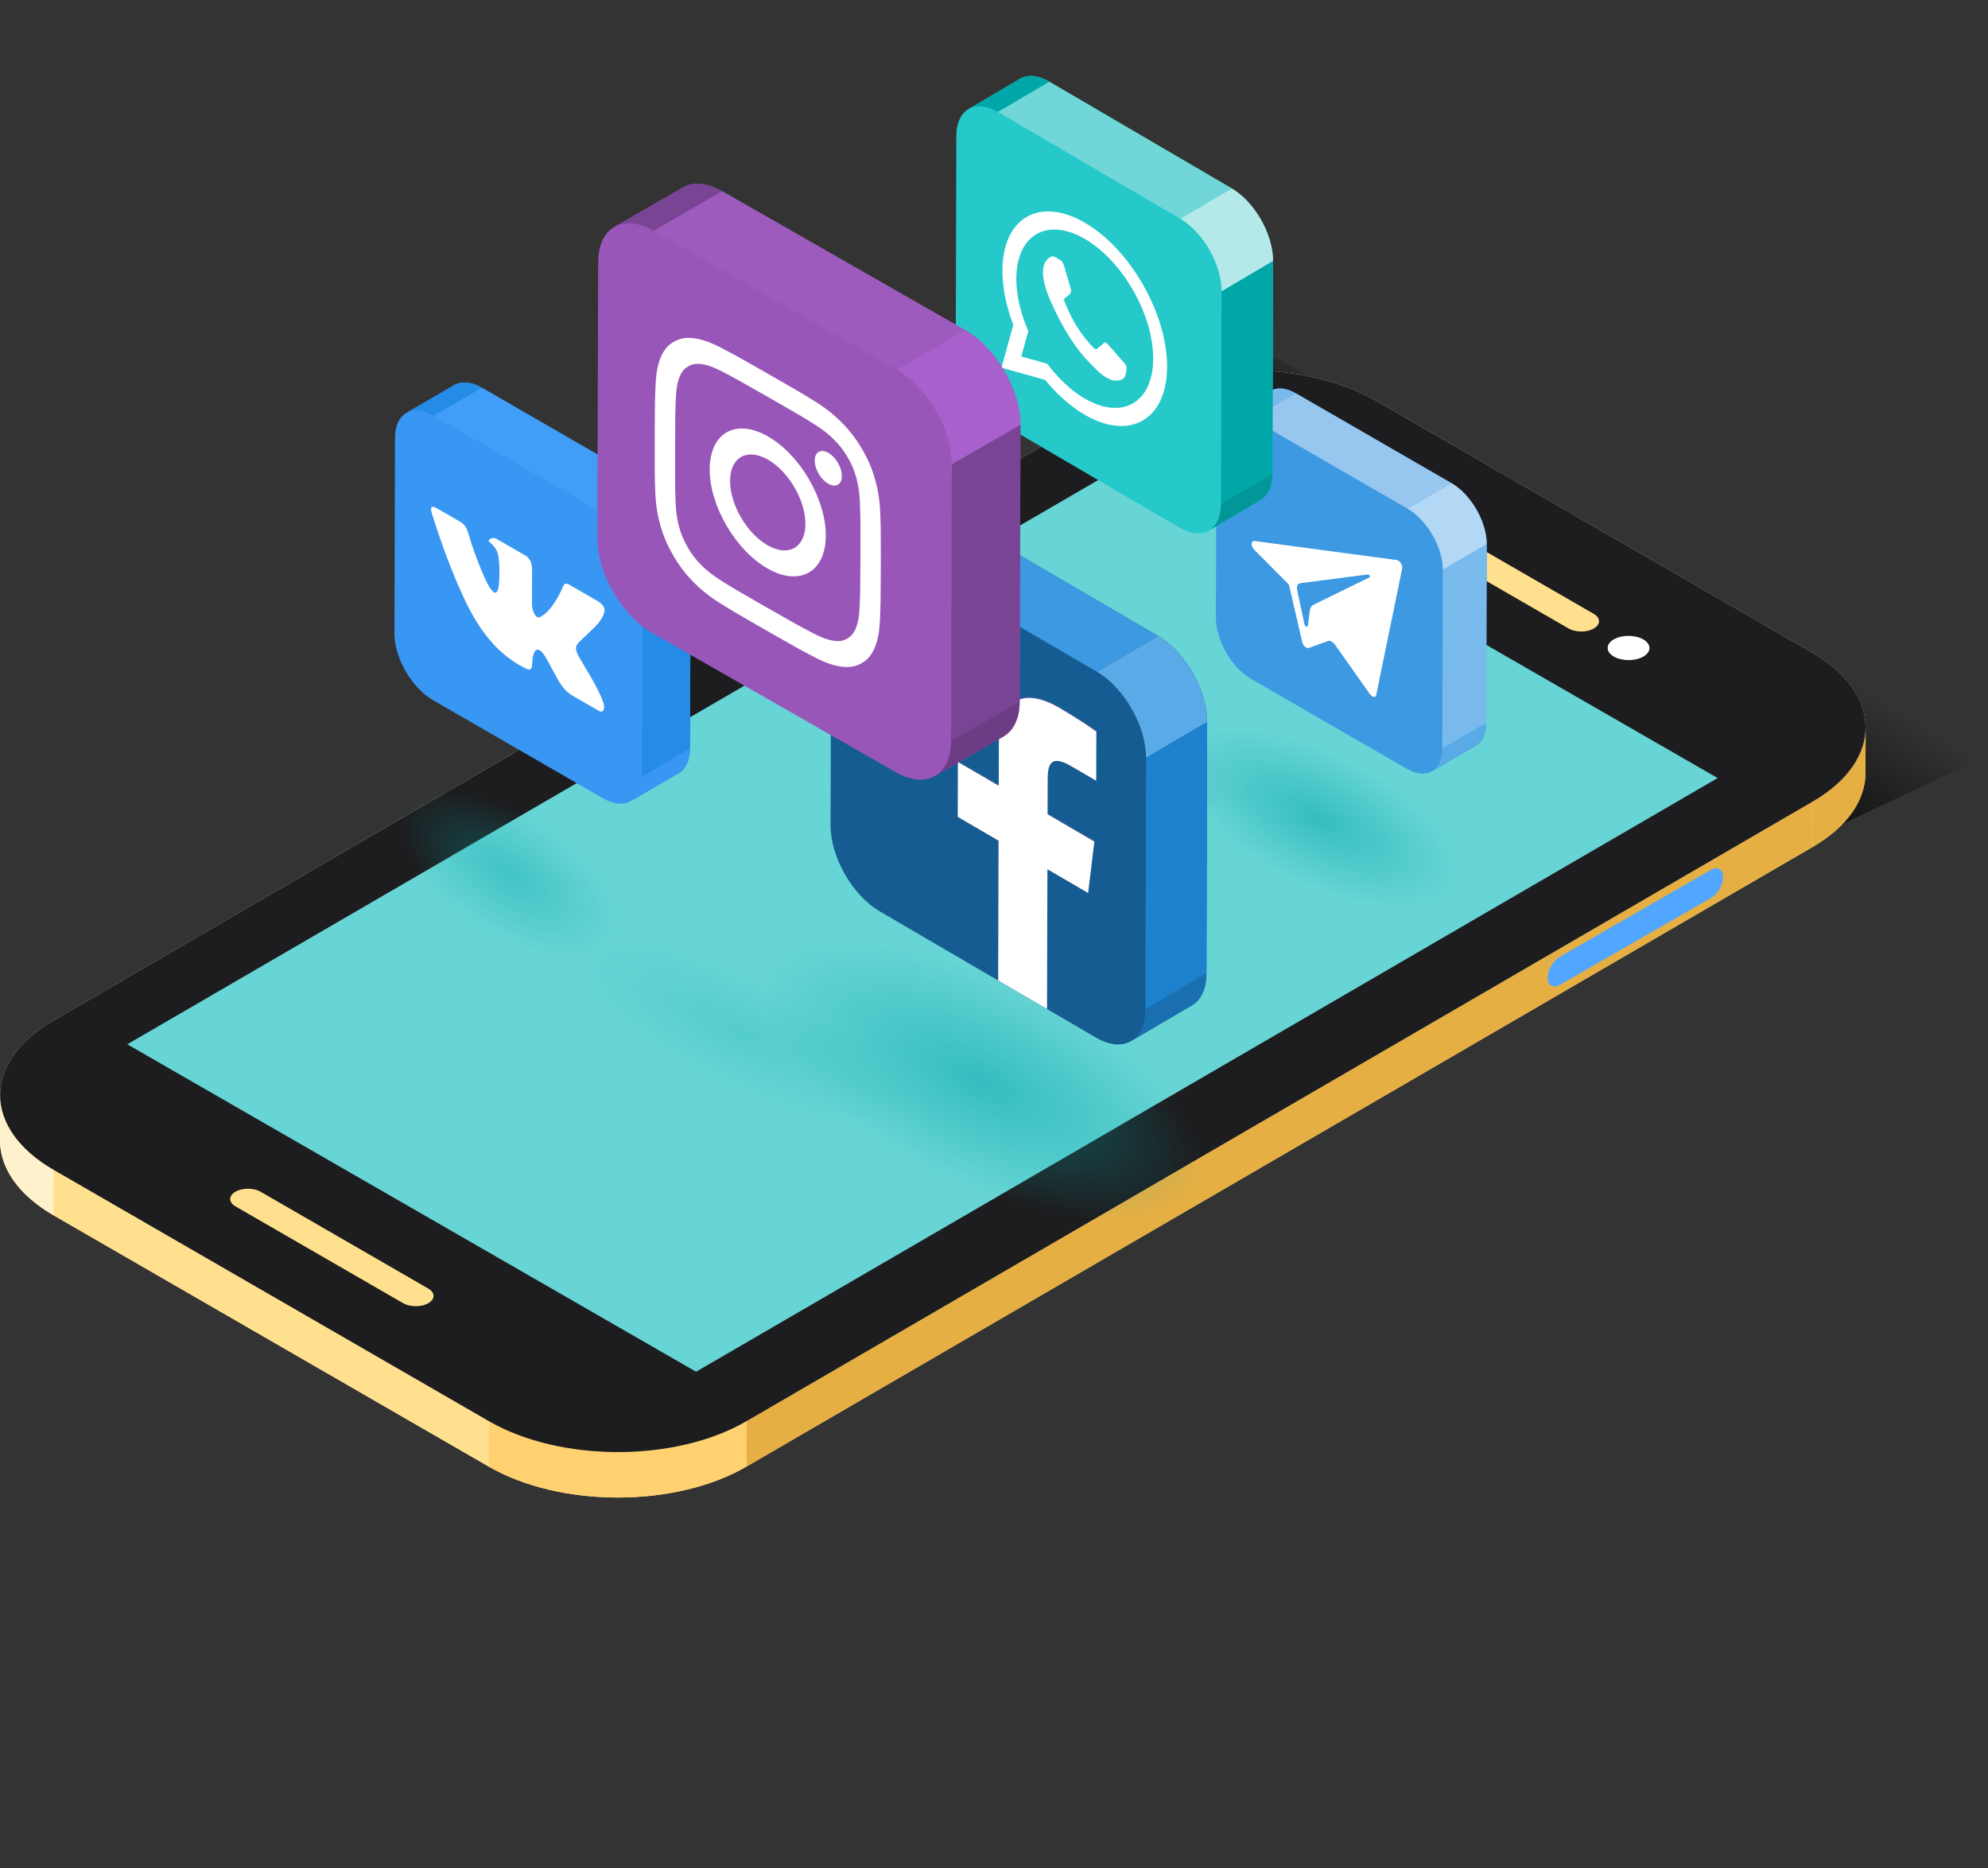 <svg width="712" height="669" viewBox="0 0 712 669" fill="none" xmlns="http://www.w3.org/2000/svg">
<rect x="0" y="0" width="712" height="669" fill="#333333" stroke="none"/>
<path d="M711.828 270.522L659.184 295.455L401.717 149.355L457.117 128.281L711.828 270.522Z" fill="url(#paint0_linear)"/>
<g clip-path="url(#clip0)">
<path d="M668.136 261.371C668.544 251.363 662.148 241.27 648.923 233.635L493.101 143.671C467.543 128.916 426.246 128.92 400.855 143.676L19.006 365.582C6.35 372.936 0.038 382.567 0.051 392.208C0.051 392.178 0.047 392.148 0.047 392.118L-4.19445e-06 408.394C-0.027 418.123 6.393 427.867 19.252 435.292L175.074 525.256C200.621 540.007 241.931 540.007 267.32 525.251L649.169 303.345C661.783 296.014 668.097 286.42 668.124 276.811L668.171 260.533C668.171 260.812 668.146 261.092 668.136 261.371Z" fill="#FFE08E"/>
<path d="M668.172 260.533L668.125 276.81C668.098 286.417 661.784 296.012 649.17 303.343L649.217 287.067C661.83 279.735 668.145 270.141 668.172 260.533Z" fill="#E5AF43"/>
<path d="M-4.19446e-06 408.394L0.047 392.117C0.02 401.846 6.44 411.591 19.299 419.015L19.252 435.292C6.393 427.867 -0.027 418.124 -4.19446e-06 408.394Z" fill="#FFF1CC"/>
<path d="M649.216 287.067L649.17 303.345L267.321 525.25L267.367 508.973L649.216 287.067Z" fill="#E5AF43"/>
<path d="M175.121 508.978L175.074 525.255L19.252 435.29L19.299 419.014L175.121 508.978Z" fill="#FFE08E"/>
<path d="M267.367 508.973L267.32 525.25C241.929 540.005 200.621 540.005 175.074 525.255L175.121 508.979C200.668 523.729 241.975 523.729 267.367 508.973Z" fill="#FFD170"/>
<path d="M648.924 233.635C674.471 248.386 674.606 272.312 649.216 287.068L267.367 508.973C241.977 523.729 200.669 523.729 175.121 508.979L19.299 419.014C-6.259 404.258 -6.384 380.337 19.007 365.581L400.855 143.675C426.246 128.919 467.543 128.915 493.101 143.67L648.924 233.635Z" fill="#1D1D1F"/>
<path d="M615.173 278.647L411.457 161.38L45.59 374L249.304 491.267L615.173 278.647Z" fill="#67D4D5"/>
<path d="M570.799 219.845L510.758 185.179C508.256 183.733 504.208 183.733 501.722 185.179C499.232 186.626 499.245 188.97 501.748 190.413L561.792 225.08C564.299 226.527 568.344 226.527 570.834 225.08C573.318 223.635 573.306 221.291 570.799 219.845Z" fill="#FFE08E"/>
<path d="M153.389 461.481L93.347 426.814C90.845 425.368 86.797 425.368 84.311 426.814C81.821 428.261 81.834 430.605 84.337 432.049L144.381 466.715C146.888 468.163 150.934 468.163 153.424 466.715C155.909 465.272 155.894 462.928 153.389 461.481Z" fill="#FFE08E"/>
<path d="M612.743 311.558L558.657 342.644C556.244 344.038 554.291 347.416 554.299 350.194C554.306 352.967 556.272 354.084 558.685 352.69L612.77 321.604C615.187 320.209 617.137 316.832 617.129 314.057C617.122 311.282 615.158 310.162 612.743 311.558Z" fill="#51A7FF"/>
<path d="M588.541 229.001C585.607 227.307 580.869 227.307 577.955 229.001C575.041 230.695 575.058 233.44 577.989 235.134C580.921 236.828 585.661 236.828 588.575 235.134C591.49 233.44 591.473 230.695 588.541 229.001Z" fill="white"/>
</g>
<ellipse cx="181.944" cy="312.841" rx="48.939" ry="23.427" transform="rotate(30 181.944 312.841)" fill="url(#paint1_radial)"/>
<ellipse cx="266.786" cy="370.097" rx="77.49" ry="23.427" transform="rotate(32.24 266.786 370.097)" fill="url(#paint2_radial)"/>
<ellipse cx="351.222" cy="387.068" rx="86.302" ry="36.386" transform="rotate(25.951 351.222 387.068)" fill="url(#paint3_radial)"/>
<ellipse cx="471.887" cy="292.886" rx="55.035" ry="23.203" transform="rotate(25.951 471.887 292.886)" fill="url(#paint4_radial)"/>
<ellipse cx="388.912" cy="256.599" rx="57.833" ry="23.427" transform="rotate(32.24 388.912 256.599)" fill="url(#paint5_radial)"/>
<g clip-path="url(#clip1)">
<path d="M233.53 174.055L172.572 138.86C168.721 136.637 165.232 136.43 162.713 137.894L145.507 147.893C145.515 147.888 145.524 147.885 145.532 147.88C143.031 149.319 141.479 152.397 141.466 156.78L141.267 226.826C141.242 235.618 147.426 246.328 155.077 250.745L216.036 285.94C219.997 288.226 223.572 288.374 226.105 286.77C226.035 286.815 225.966 286.863 225.894 286.905L243.099 276.907C245.586 275.461 247.128 272.388 247.14 268.02L247.339 197.974C247.365 189.18 241.181 178.472 233.53 174.055Z" fill="#3897F2"/>
<path d="M188.382 199.077L178.152 193.171C176.788 192.383 176.102 192.597 175.372 193.157C174.949 193.481 174.821 193.776 175.685 194.465C177.38 195.813 178.333 197.63 178.58 199.728C178.98 203.094 178.942 206.209 178.699 209.215C178.626 210.086 178.485 210.925 178.168 211.596C177.859 212.255 177.432 212.431 176.901 212.125C176.58 211.939 176.22 211.576 175.824 211.035C174.878 209.741 174.213 208.297 173.563 206.859C171.121 201.461 169.178 196.037 167.592 190.6C167.132 189.028 166.341 187.781 165.14 187.067C163.661 186.184 162.184 185.316 160.707 184.463C159.231 183.61 157.754 182.774 156.277 181.955C154.499 180.962 153.967 181.652 154.685 183.921C157.879 193.998 161.437 204.063 166.089 214.04C168.479 219.162 171.23 224.058 174.78 228.449C178.348 232.864 182.163 235.961 186.171 238.275C186.685 238.572 187.203 238.856 187.724 239.128C189.866 240.253 190.511 239.979 190.616 237.587C190.691 235.948 190.86 234.376 191.582 233.283C192.021 232.621 192.597 232.495 193.264 232.88C193.678 233.119 194.127 233.555 194.6 234.182C195.217 235.001 195.731 235.882 196.225 236.788C197.426 238.999 198.581 241.231 199.83 243.422C201.255 245.923 202.929 247.936 204.988 249.124C205.183 249.237 205.383 249.343 205.586 249.441L214.64 254.673C216.095 255.401 216.86 253.786 216.027 251.436C215.439 249.781 214.669 248.166 213.857 246.564C212.015 242.952 209.845 239.519 207.792 236.018C205.938 232.862 205.824 231.584 207.326 230.05C208.962 228.364 210.727 226.858 212.376 225.193C213.917 223.633 215.495 222.108 216.311 219.653C216.83 218.087 216.378 217.004 214.719 215.722C214.437 215.501 214.141 215.325 213.848 215.156L204.003 209.464C203.975 209.448 203.948 209.432 203.921 209.416C202.758 208.745 202.106 208.978 201.685 209.947C201.103 211.283 200.5 212.607 199.805 213.815C198.232 216.568 196.474 219.089 194.014 220.662C193.558 220.952 193.061 221.342 192.38 220.948C192.25 220.873 192.113 220.77 191.969 220.633C190.84 219.505 190.515 217.174 190.535 216.463L190.563 203.4C190.347 201.411 189.993 200.374 188.382 199.077Z" fill="white"/>
<path d="M243.099 276.906L225.894 286.905C228.381 285.459 229.924 282.386 229.936 278.019L247.141 268.02C247.129 272.388 245.586 275.461 243.099 276.906Z" fill="#3897F2"/>
<path d="M145.507 147.893L162.713 137.895C165.232 136.431 168.721 136.637 172.571 138.86L155.366 148.859C151.515 146.636 148.027 146.429 145.507 147.893Z" fill="#248BE6"/>
<path d="M230.134 207.972L247.34 197.973L247.141 268.02L229.936 278.019L230.134 207.972Z" fill="#248BE6"/>
<path d="M155.366 148.859L172.572 138.86L233.53 174.055L216.325 184.053L155.366 148.859Z" fill="#409DF8"/>
<path d="M216.325 184.053L233.53 174.055C241.182 178.472 247.364 189.18 247.34 197.974L230.134 207.972C230.159 199.179 223.976 188.471 216.325 184.053Z" fill="#46A0FB"/>
</g>
<g clip-path="url(#clip2)">
<path d="M519.837 173.03L464.103 140.852C460.583 138.82 457.393 138.631 455.09 139.969L439.359 149.111C439.366 149.107 439.374 149.104 439.382 149.099C437.095 150.415 435.676 153.229 435.664 157.236L435.482 221.279C435.459 229.317 441.113 239.109 448.108 243.147L503.842 275.325C507.463 277.416 510.732 277.551 513.048 276.085C512.984 276.125 512.921 276.169 512.855 276.208L528.585 267.066C530.859 265.745 532.269 262.935 532.281 258.942L532.462 194.899C532.486 186.859 526.832 177.069 519.837 173.03Z" fill="#3D99E2"/>
<path d="M528.586 267.066L512.855 276.207C515.129 274.886 516.539 272.076 516.55 268.083L532.281 258.941C532.27 262.935 530.86 265.744 528.586 267.066Z" fill="#5AAAE7"/>
<path d="M439.359 149.111L455.089 139.97C457.393 138.631 460.582 138.82 464.103 140.852L448.372 149.994C444.852 147.961 441.662 147.772 439.359 149.111Z" fill="#78BAEC"/>
<path d="M516.732 204.041L532.463 194.899L532.281 258.941L516.55 268.083L516.732 204.041Z" fill="#78BAEC"/>
<path d="M448.372 149.994L464.103 140.852L519.837 173.03L504.106 182.172L448.372 149.994Z" fill="#97C7EF"/>
<path d="M504.106 182.172L519.837 173.03C526.833 177.069 532.485 186.859 532.463 194.899L516.732 204.041C516.755 196.001 511.102 186.211 504.106 182.172Z" fill="#B3D8F5"/>
<path d="M467.782 224.392C467.525 224.244 467.269 223.926 467.182 223.521L464.59 211.417C464.293 210.036 464.735 208.998 465.667 208.876L489.975 205.713C490.051 205.703 490.129 205.724 490.202 205.766C490.543 205.963 490.792 206.626 490.483 206.775L470.4 216.602C469.694 216.948 469.238 217.695 469.106 218.713L468.408 224.127C468.359 224.51 468.07 224.558 467.782 224.392ZM500.762 200.759C500.589 200.659 500.41 200.592 500.232 200.569L449.225 193.74C447.965 193.57 447.971 195.622 449.229 196.892L461.628 209.382L466.383 229.912C466.582 230.773 467.17 231.552 467.779 231.903C468.099 232.088 468.423 232.154 468.701 232.054L475.638 229.568C476.017 229.432 476.48 229.52 476.943 229.787C477.368 230.032 477.793 230.429 478.154 230.94L490.605 248.558C490.869 248.931 491.167 249.204 491.46 249.373C492.117 249.753 492.749 249.605 492.901 248.866L502.185 203.61C502.385 202.635 501.642 201.267 500.762 200.759Z" fill="white"/>
</g>
<g clip-path="url(#clip3)">
<path d="M441.148 67.479L375.835 29.267C371.71 26.854 367.972 26.629 365.272 28.219L346.838 39.075C346.846 39.069 346.856 39.066 346.864 39.06C344.184 40.623 342.521 43.965 342.508 48.723L342.295 124.773C342.268 134.319 348.893 145.947 357.091 150.742L422.404 188.954C426.648 191.436 430.478 191.597 433.192 189.855C433.117 189.904 433.043 189.956 432.966 190.002L451.4 179.146C454.065 177.577 455.717 174.241 455.73 169.498L455.943 93.448C455.97 83.9 449.345 72.275 441.148 67.479Z" fill="#25C9C9"/>
<path d="M451.401 179.146L432.966 190.001C435.631 188.432 437.284 185.096 437.297 180.354L455.731 169.498C455.718 174.24 454.065 177.576 451.401 179.146Z" fill="#019799"/>
<path d="M346.838 39.075L365.272 28.219C367.971 26.63 371.709 26.854 375.834 29.267L357.4 40.123C353.275 37.709 349.537 37.485 346.838 39.075Z" fill="#00A7A9"/>
<path d="M437.509 104.303L455.944 93.447L455.731 169.498L437.297 180.354L437.509 104.303Z" fill="#00A7A9"/>
<path d="M357.4 40.123L375.835 29.267L441.148 67.479L422.714 78.334L357.4 40.123Z" fill="#70D6D7"/>
<path d="M422.714 78.334L441.148 67.479C449.346 72.275 455.97 83.9 455.944 93.448L437.509 104.303C437.536 94.756 430.911 83.13 422.714 78.334Z" fill="#B5E8E8"/>
<path d="M409.428 102.068C403.88 92.324 396.487 84.415 388.602 79.799C372.347 70.289 359.077 77.953 359.017 96.875C359 102.928 360.341 109.628 362.905 116.344L358.674 131.689L374.317 136.055C378.618 141.311 383.463 145.592 388.396 148.478L388.41 148.486C404.657 157.992 417.928 150.328 417.991 131.407C418.016 122.234 414.978 111.814 409.428 102.068ZM388.426 142.688L388.416 142.682C384.019 140.109 379.707 136.209 375.952 131.406L375.06 130.266L365.777 127.674L368.28 118.591L367.701 117.169C365.263 111.194 363.979 105.181 363.998 99.792C364.048 84.062 375.077 77.693 388.596 85.602C395.139 89.434 401.285 96.006 405.897 104.107C410.508 112.208 413.037 120.869 413.012 128.49C412.96 144.22 401.931 150.589 388.426 142.688Z" fill="white"/>
<path d="M401.926 129.183C401.191 128.322 397.575 124.127 396.902 123.447C396.608 123.151 396.349 122.902 396.11 122.762C395.799 122.58 395.521 122.582 395.242 122.907C394.749 123.477 393.33 124.582 392.899 124.906C392.654 125.09 392.407 125.109 392.104 124.932C391.877 124.799 391.617 124.555 391.302 124.186C390.567 123.324 388.195 121.028 385.389 116.46C383.207 112.905 381.736 109.232 381.309 108.12C380.88 107.011 381.267 106.772 381.635 106.559C381.97 106.37 382.374 105.988 382.745 105.701C383.116 105.419 383.238 105.131 383.485 104.703C383.733 104.272 383.613 103.702 383.427 103.162C383.245 102.624 381.785 97.542 381.175 95.464C380.675 93.77 380.169 93.407 379.756 93.164C379.734 93.152 379.712 93.139 379.69 93.126C379.631 93.092 379.575 93.059 379.523 93.025C379.091 92.746 378.6 92.454 378.11 92.168C377.619 91.88 376.82 91.626 376.141 92.088C375.464 92.554 373.554 93.516 373.542 97.737C373.531 101.958 376.16 107.583 376.528 108.371C376.893 109.161 381.697 120.649 389.078 128.688C390.833 130.603 392.202 131.931 393.271 132.953C394.285 133.922 395.248 134.614 396.124 135.127C396.772 135.506 397.373 135.787 397.912 136.008C399.326 136.588 402.276 136.482 402.893 134.836C403.514 133.192 403.519 131.474 403.337 131.012C403.154 130.546 402.661 130.04 401.926 129.183Z" fill="white"/>
</g>
<g clip-path="url(#clip4)">
<path d="M414.78 227.761L337.275 182.511C332.38 179.653 327.944 179.387 324.741 181.269L302.865 194.125C302.875 194.119 302.886 194.114 302.897 194.108C299.717 195.958 297.743 199.916 297.727 205.55L297.474 295.611C297.443 306.914 305.304 320.684 315.032 326.363L392.537 371.613C397.573 374.553 402.119 374.744 405.34 372.681C405.25 372.738 405.163 372.8 405.071 372.855L426.946 359.999C430.108 358.141 432.068 354.19 432.085 348.574L432.337 258.514C432.37 247.208 424.508 233.441 414.78 227.761Z" fill="#155C92"/>
<path d="M426.947 359.999L405.071 372.854C408.233 370.996 410.195 367.045 410.21 361.429L432.085 348.574C432.069 354.189 430.108 358.141 426.947 359.999Z" fill="#1A6FB0"/>
<path d="M302.865 194.125L324.741 181.27C327.944 179.387 332.379 179.653 337.275 182.511L315.399 195.367C310.504 192.508 306.069 192.242 302.865 194.125Z" fill="#1D81CD"/>
<path d="M410.462 271.37L432.338 258.514L432.085 348.574L410.21 361.429L410.462 271.37Z" fill="#1D81CD"/>
<path d="M315.4 195.367L337.275 182.511L414.78 227.761L392.905 240.617L315.4 195.367Z" fill="#3D99E2"/>
<path d="M392.905 240.617L414.78 227.761C424.508 233.441 432.369 247.208 432.338 258.514L410.462 271.37C410.494 260.063 402.633 246.297 392.905 240.617Z" fill="#5AAAE7"/>
<path d="M343.017 292.155L343.072 272.48L357.693 281.016L357.734 266.505C357.781 249.664 366.659 245.666 379.586 253.214C385.777 256.828 391.097 260.469 392.65 261.615L392.6 279.212L383.633 273.983C376.604 269.879 375.232 272.967 375.216 278.662L375.181 291.226L391.946 301.014L389.709 319.416L375.125 310.901L374.984 361.385L357.496 351.175L357.638 300.691L343.017 292.155Z" fill="#3D5A98"/>
<path d="M357.734 266.901L357.693 281.412L343.072 272.876L343.017 292.551L357.638 301.087L357.497 351.156L374.985 361.366L375.126 311.297L389.709 319.812L391.946 301.41L375.181 291.622L375.216 279.058C375.232 273.363 376.604 270.275 383.633 274.379L392.6 279.608L392.65 262.011C391.098 260.865 385.778 257.224 379.586 253.61C366.659 246.062 357.781 250.061 357.734 266.901Z" fill="white"/>
</g>
<g clip-path="url(#clip5)">
<path d="M345.752 118.271L258.669 68.496C253.168 65.352 248.184 65.059 244.585 67.13L220.005 81.271C220.017 81.265 220.029 81.26 220.041 81.252C216.468 83.288 214.25 87.641 214.232 93.839L213.948 192.905C213.913 205.34 222.746 220.486 233.676 226.733L320.76 276.509C326.419 279.742 331.526 279.952 335.145 277.683C335.044 277.746 334.946 277.814 334.843 277.874L359.422 263.733C362.975 261.689 365.177 257.343 365.196 251.165L365.479 152.099C365.516 139.662 356.683 124.519 345.752 118.271Z" fill="#9857B8"/>
<path d="M359.423 263.732L334.844 277.873C338.397 275.829 340.6 271.483 340.617 265.306L365.196 251.165C365.179 257.342 362.975 261.688 359.423 263.732Z" fill="#6C3D85"/>
<path d="M220.005 81.271L244.584 67.13C248.183 65.06 253.167 65.352 258.668 68.496L234.089 82.637C228.588 79.493 223.605 79.2 220.005 81.271Z" fill="#794494"/>
<path d="M340.901 166.24L365.48 152.099L365.196 251.165L340.617 265.306L340.901 166.24Z" fill="#794494"/>
<path d="M234.089 82.637L258.668 68.496L345.752 118.271L321.173 132.412L234.089 82.637Z" fill="#9D5BBE"/>
<path d="M321.173 132.412L345.752 118.271C356.683 124.519 365.515 139.663 365.48 152.099L340.901 166.24C340.937 153.804 332.103 138.66 321.173 132.412Z" fill="#A861CC"/>
<path d="M274.86 217.704C264.05 211.525 262.77 210.747 258.501 208.083C254.556 205.625 252.413 203.647 250.987 202.2C249.1 200.286 247.756 198.518 246.344 196.096C244.931 193.674 244.058 191.637 243.329 189.067C242.778 187.126 242.127 184.313 241.959 179.717C241.78 174.75 241.742 173.27 241.777 160.974C241.813 148.677 241.858 147.241 242.065 142.495C242.259 138.109 242.924 136.048 243.484 134.742C244.225 133.013 245.107 131.979 246.529 131.177C247.95 130.375 249.301 130.147 251.192 130.393C252.622 130.577 254.769 131.051 258.716 133.104C262.986 135.322 264.265 136.006 275.075 142.185C285.888 148.364 287.167 149.143 291.436 151.806C295.382 154.264 297.525 156.242 298.95 157.689C300.837 159.603 302.181 161.372 303.594 163.793C305.006 166.215 305.879 168.253 306.609 170.823C307.156 172.762 307.81 175.577 307.978 180.169C308.158 185.136 308.195 186.619 308.16 198.916C308.125 211.213 308.08 212.646 307.872 217.392C307.678 221.781 307.011 223.84 306.454 225.148C305.712 226.877 304.83 227.911 303.409 228.713C301.987 229.515 300.637 229.743 298.745 229.497C297.316 229.313 295.169 228.838 291.222 226.785C286.953 224.568 285.672 223.884 274.86 217.704ZM275.1 133.888C264.105 127.603 262.726 126.868 258.407 124.623C254.097 122.383 251.152 121.482 248.573 121.146C245.908 120.802 243.645 121.088 241.387 122.362C239.13 123.636 237.739 125.414 236.695 127.85C235.685 130.208 234.992 133.164 234.782 137.956C234.569 142.754 234.518 144.296 234.482 156.803C234.446 169.311 234.488 170.906 234.672 175.932C234.855 180.947 235.529 184.685 236.522 188.188C237.549 191.807 238.925 195.167 241.168 199.014C243.412 202.861 245.665 205.728 248.323 208.427C250.896 211.035 253.836 213.495 258.146 216.185C262.463 218.876 263.841 219.717 274.837 226.002C285.835 232.288 287.213 233.023 291.532 235.267C295.841 237.504 298.788 238.409 301.364 238.743C304.031 239.088 306.294 238.803 308.552 237.529C310.81 236.255 312.201 234.476 313.245 232.041C314.255 229.683 314.948 226.727 315.158 221.935C315.368 217.135 315.422 215.595 315.458 203.087C315.494 190.579 315.449 188.983 315.267 183.959C315.085 178.944 314.411 175.206 313.418 171.702C312.391 168.084 311.015 164.724 308.772 160.877C306.528 157.03 304.274 154.163 301.614 151.463C299.044 148.855 296.101 146.391 291.794 143.706C287.476 141.015 286.098 140.174 275.1 133.888Z" fill="white"/>
<path d="M274.924 195.298C267.472 191.039 261.45 180.711 261.474 172.232C261.498 163.752 267.56 160.332 275.012 164.591C282.466 168.852 288.489 179.179 288.464 187.659C288.44 196.139 282.378 199.558 274.924 195.298ZM275.036 156.294C263.555 149.731 254.215 154.998 254.178 168.061C254.14 181.124 263.42 197.033 274.9 203.595C286.383 210.159 295.721 204.891 295.758 191.828C295.796 178.765 286.519 162.857 275.036 156.294Z" fill="white"/>
<path d="M296.668 162.185C293.984 160.651 291.801 161.883 291.792 164.936C291.783 167.987 293.951 171.706 296.636 173.24C299.317 174.773 301.501 173.541 301.509 170.49C301.518 167.437 299.35 163.718 296.668 162.185Z" fill="white"/>
</g>
<defs>
<linearGradient id="paint0_linear" x1="480.271" y1="215.844" x2="519.632" y2="153.329" gradientUnits="userSpaceOnUse">
<stop/>
<stop offset="1" stop-opacity="0"/>
</linearGradient>
<radialGradient id="paint1_radial" cx="0" cy="0" r="1" gradientUnits="userSpaceOnUse" gradientTransform="translate(181.944 312.841) rotate(92.677) scale(21.198 44.282)">
<stop stop-color="#00A6A8" stop-opacity="0.37"/>
<stop offset="1" stop-color="#00A6A8" stop-opacity="0"/>
</radialGradient>
<radialGradient id="paint2_radial" cx="0" cy="0" r="1" gradientUnits="userSpaceOnUse" gradientTransform="translate(266.786 370.097) rotate(83.666) scale(19.495 66.096)">
<stop stop-color="#00A6A8" stop-opacity="0.25"/>
<stop offset="0" stop-color="#00A6A8" stop-opacity="0.18"/>
<stop offset="1" stop-color="#00A6A8" stop-opacity="0"/>
</radialGradient>
<radialGradient id="paint3_radial" cx="0" cy="0" r="1" gradientUnits="userSpaceOnUse" gradientTransform="translate(351.222 387.068) rotate(90) scale(36.386 86.302)">
<stop stop-color="#00A6A8" stop-opacity="0.5"/>
<stop offset="1" stop-color="#00A6A8" stop-opacity="0"/>
</radialGradient>
<radialGradient id="paint4_radial" cx="0" cy="0" r="1" gradientUnits="userSpaceOnUse" gradientTransform="translate(471.887 292.886) rotate(90) scale(23.203 55.035)">
<stop stop-color="#00A6A8" stop-opacity="0.49"/>
<stop offset="1" stop-color="#00A6A8" stop-opacity="0"/>
</radialGradient>
<radialGradient id="paint5_radial" cx="0" cy="0" r="1" gradientUnits="userSpaceOnUse" gradientTransform="translate(388.912 256.599) rotate(90) scale(23.427 57.833)">
<stop stop-opacity="0.14"/>
<stop offset="1" stop-opacity="0"/>
</radialGradient>
<clipPath id="clip0">
<rect y="0.375" width="668.172" height="668.172" fill="white"/>
</clipPath>
<clipPath id="clip1">
<rect x="118.865" y="136.959" width="150.878" height="150.878" fill="white"/>
</clipPath>
<clipPath id="clip2">
<rect x="415" y="139.115" width="137.945" height="137.945" fill="white"/>
</clipPath>
<clipPath id="clip3">
<rect x="318.292" y="27.203" width="161.655" height="163.81" fill="white"/>
</clipPath>
<clipPath id="clip4">
<rect x="268.991" y="180.067" width="191.83" height="193.986" fill="white"/>
</clipPath>
<clipPath id="clip5">
<rect x="181.944" y="65.808" width="215.539" height="213.384" fill="white"/>
</clipPath>
</defs>
</svg>
